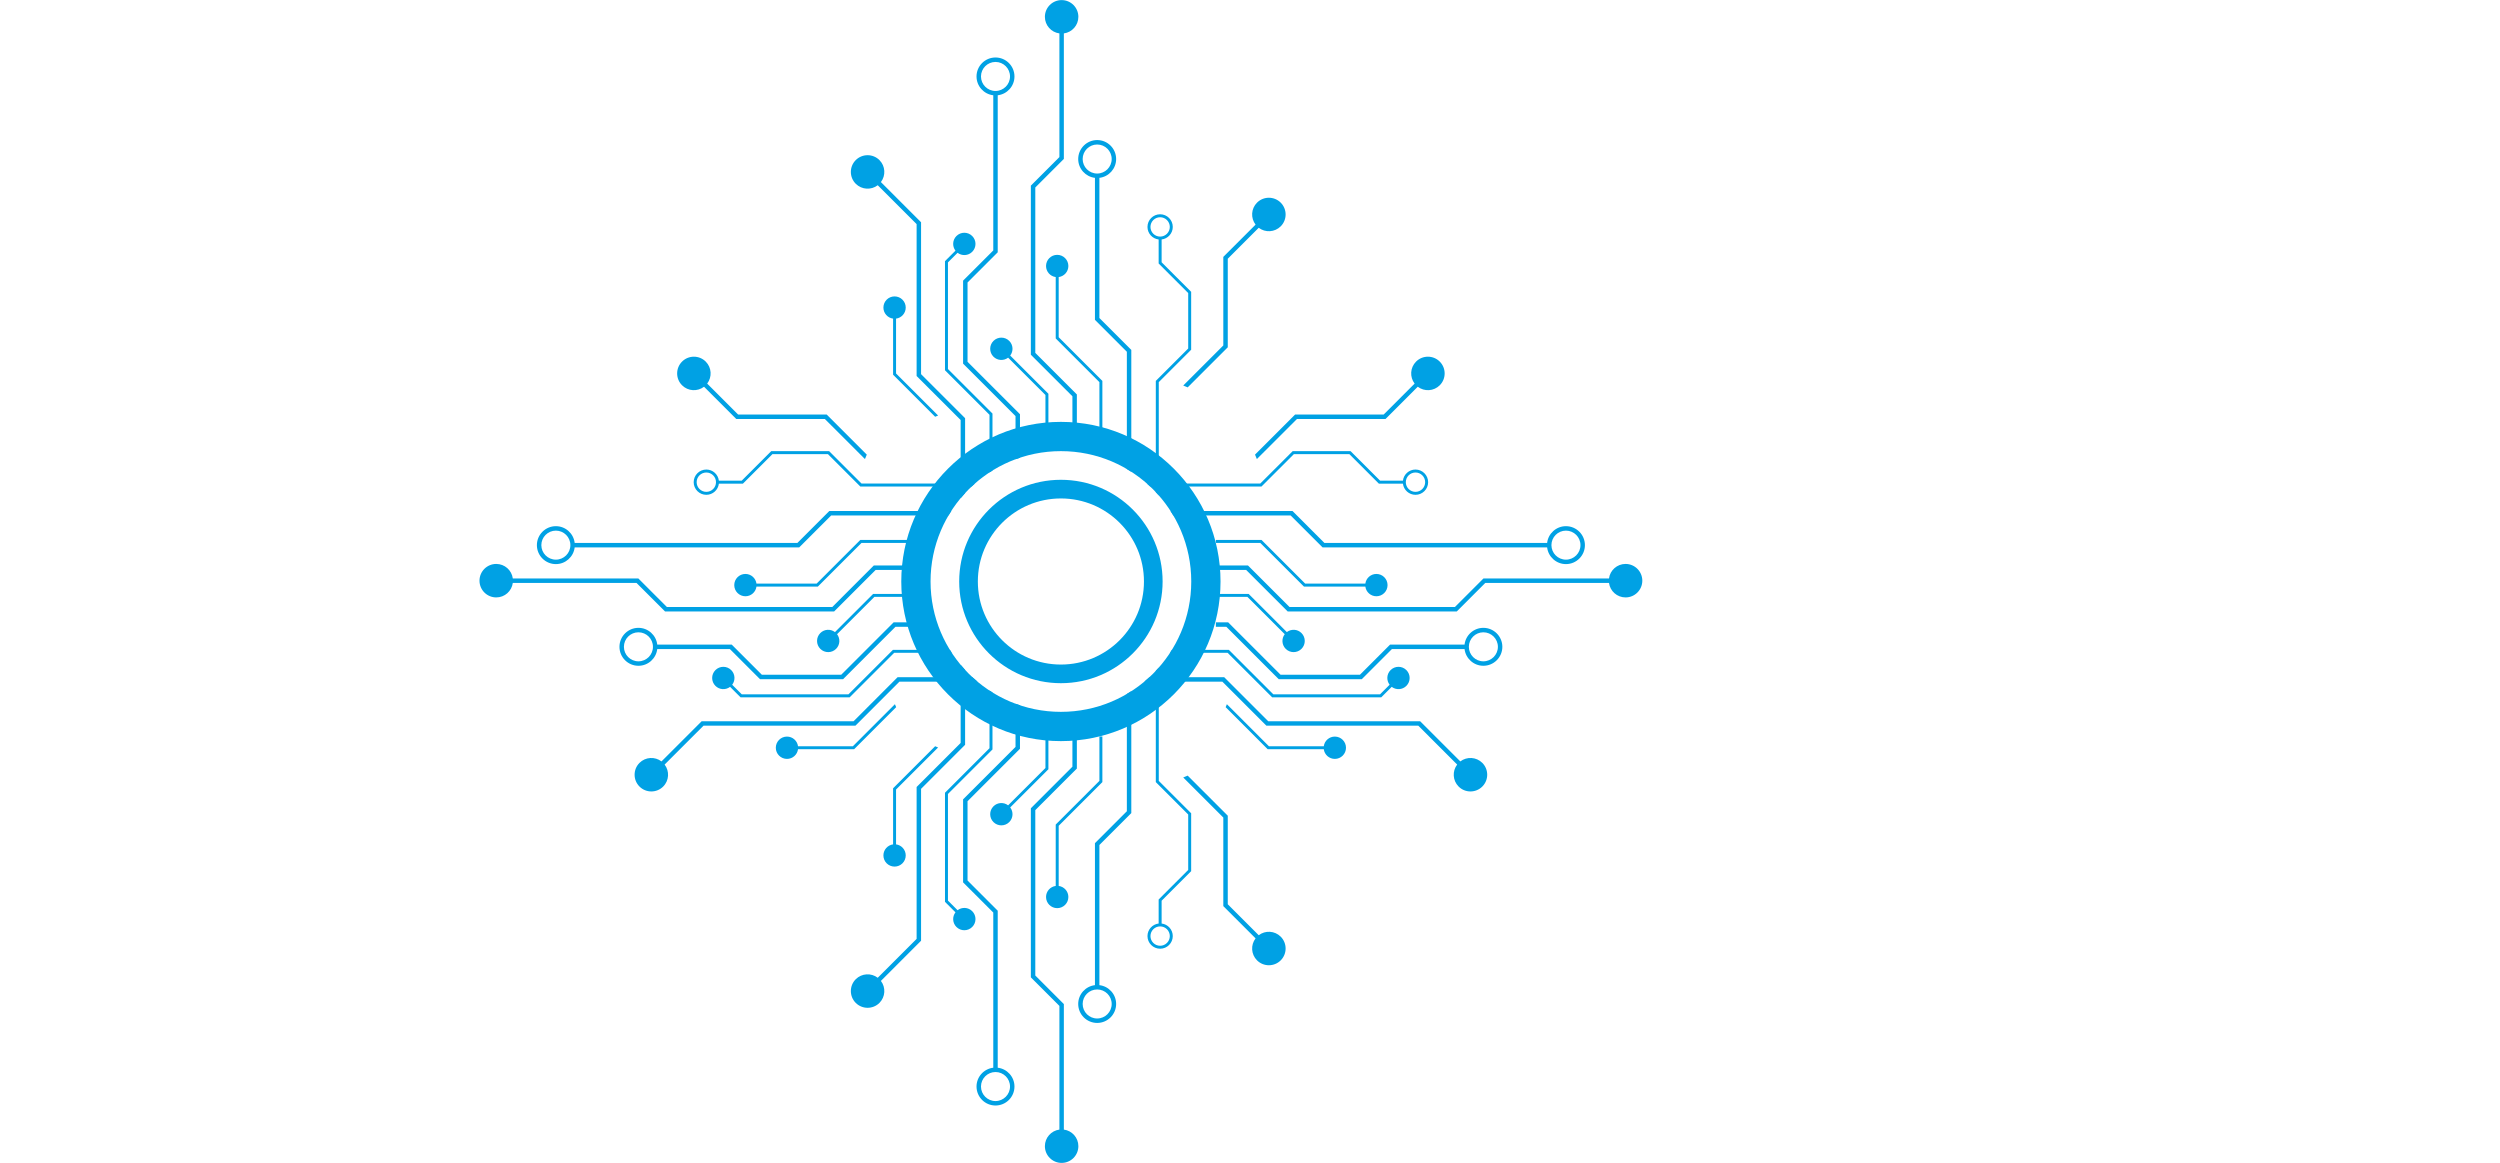 <svg xmlns="http://www.w3.org/2000/svg" xmlns:xlink="http://www.w3.org/1999/xlink" width="1720" zoomAndPan="magnify" viewBox="0 0 1290 600" height="800" preserveAspectRatio="xMidYMid meet" version="1.0"><defs><clipPath id="bc2538bdb3"><path d="M 247.371 0 L 847.371 0 L 847.371 600 L 247.371 600 Z M 247.371 0 " clip-rule="nonzero"/></clipPath></defs><path fill="#00a1e4" d="M 614.688 300.055 C 614.688 337.199 584.574 367.316 547.426 367.316 C 510.277 367.316 480.164 337.199 480.164 300.055 C 480.164 262.902 510.277 232.789 547.426 232.789 C 584.574 232.789 614.688 262.902 614.688 300.055 Z M 465.059 300.055 C 465.059 345.543 501.938 382.418 547.426 382.418 C 592.914 382.418 629.793 345.543 629.793 300.055 C 629.793 254.562 592.914 217.688 547.426 217.688 C 501.938 217.688 465.059 254.562 465.059 300.055 " fill-opacity="1" fill-rule="nonzero"/><path fill="#00a1e4" d="M 590.281 300.055 C 590.281 323.719 571.094 342.91 547.426 342.91 C 523.758 342.91 504.57 323.719 504.57 300.055 C 504.57 276.387 523.758 257.199 547.426 257.199 C 571.094 257.199 590.281 276.387 590.281 300.055 Z M 494.945 300.055 C 494.945 329.035 518.441 352.527 547.426 352.527 C 576.41 352.527 599.906 329.035 599.906 300.055 C 599.906 271.07 576.41 247.574 547.426 247.574 C 518.441 247.574 494.945 271.07 494.945 300.055 " fill-opacity="1" fill-rule="nonzero"/><g clip-path="url(#bc2538bdb3)"><path fill="#00a1e4" d="M 512.625 416.055 C 510.379 418.301 510.379 421.949 512.625 424.199 C 514.875 426.449 518.52 426.449 520.773 424.199 C 522.836 422.133 522.996 418.891 521.27 416.637 L 540.98 396.93 L 540.98 380.012 L 539.449 380.012 L 539.449 396.293 L 520.188 415.551 C 517.93 413.824 514.691 413.992 512.625 416.055 Z M 534.215 503.359 L 534.215 418.023 L 555.66 396.574 L 555.66 380.012 L 553.363 380.012 L 553.363 395.625 L 531.918 417.07 L 531.918 504.312 L 546.652 519.047 L 546.652 582.867 C 542.426 583.43 539.164 587.039 539.164 591.418 C 539.164 596.191 543.027 600.059 547.801 600.059 C 552.574 600.059 556.438 596.191 556.438 591.418 C 556.438 587.039 553.176 583.43 548.949 582.867 L 548.949 518.098 Z M 506.188 560.652 C 506.188 556.523 509.547 553.164 513.68 553.164 C 517.809 553.164 521.168 556.523 521.168 560.652 C 521.168 564.785 517.809 568.148 513.68 568.148 C 509.547 568.148 506.188 564.785 506.188 560.652 Z M 523.465 560.652 C 523.465 555.648 519.684 551.512 514.824 550.941 L 514.824 469.922 L 499.25 454.348 L 499.25 413.422 L 526.309 386.363 L 526.309 363.918 C 525.535 363.664 524.77 363.406 524.012 363.121 L 524.012 385.41 L 496.953 412.469 L 496.953 455.297 L 512.531 470.867 L 512.531 550.941 C 507.672 551.512 503.887 555.648 503.887 560.652 C 503.887 566.051 508.281 570.445 513.68 570.445 C 519.074 570.445 523.465 566.051 523.465 560.652 Z M 467.355 441.402 C 467.355 438.48 465.18 436.074 462.363 435.699 L 462.363 407.391 L 484.066 385.695 L 482.531 385.062 L 460.832 406.762 L 460.832 435.699 C 458.016 436.074 455.84 438.48 455.84 441.402 C 455.84 444.582 458.414 447.16 461.598 447.16 C 464.777 447.16 467.355 444.582 467.355 441.402 Z M 544.75 425.469 L 544.75 457.141 C 541.934 457.52 539.758 459.926 539.758 462.848 C 539.758 466.027 542.336 468.605 545.52 468.605 C 548.699 468.605 551.277 466.027 551.277 462.848 C 551.277 459.926 549.102 457.52 546.285 457.141 L 546.285 426.105 L 568.824 403.562 L 568.824 380.012 L 567.293 380.012 L 567.293 402.934 Z M 454.543 506.152 L 475.27 485.422 L 475.27 407.043 L 497.992 384.32 L 497.992 351.738 L 504.391 351.738 C 503.496 350.996 502.633 350.227 501.777 349.441 L 497.992 349.441 L 497.992 345.652 C 497.203 344.797 496.438 343.93 495.691 343.035 L 495.691 349.441 L 463.156 349.441 L 440.438 372.164 L 362.055 372.164 L 341.328 392.891 C 337.941 390.301 333.082 390.551 329.98 393.645 C 326.609 397.016 326.609 402.492 329.98 405.859 C 333.355 409.234 338.828 409.234 342.199 405.859 C 345.297 402.766 345.543 397.902 342.949 394.516 L 363.008 374.461 L 441.391 374.461 L 464.105 351.738 L 495.691 351.738 L 495.691 383.367 L 472.973 406.09 L 472.973 484.469 L 452.914 504.527 C 449.527 501.938 444.668 502.184 441.566 505.277 C 438.199 508.652 438.199 514.125 441.566 517.5 C 444.941 520.867 450.414 520.867 453.789 517.5 C 456.883 514.398 457.129 509.539 454.543 506.152 Z M 647.879 115.91 L 631.23 132.555 L 631.23 178.254 L 610.551 198.934 L 612.848 199.887 L 633.527 179.207 L 633.527 133.508 L 649.5 117.535 C 652.887 120.125 657.746 119.879 660.848 116.785 C 664.219 113.41 664.219 107.938 660.848 104.566 C 657.473 101.195 652 101.195 648.629 104.566 C 645.531 107.664 645.285 112.523 647.879 115.91 Z M 808.027 273.805 C 812.156 273.805 815.52 277.16 815.52 281.293 C 815.52 285.426 812.156 288.781 808.027 288.781 C 803.895 288.781 800.535 285.426 800.535 281.293 C 800.535 277.16 803.895 273.805 808.027 273.805 Z M 665.973 265.977 L 682.438 282.441 L 798.316 282.441 C 798.883 287.297 803.02 291.078 808.027 291.078 C 813.422 291.078 817.816 286.688 817.816 281.293 C 817.816 275.895 813.422 271.504 808.027 271.504 C 803.02 271.504 798.883 275.285 798.316 280.145 L 683.387 280.145 L 666.926 263.68 L 603.992 263.68 C 604.48 264.438 604.957 265.199 605.414 265.977 Z M 610.551 401.172 L 631.23 421.852 L 631.23 467.551 L 647.879 484.195 C 645.285 487.582 645.531 492.441 648.629 495.543 C 652 498.91 657.473 498.91 660.848 495.543 C 664.219 492.168 664.219 486.695 660.848 483.32 C 657.746 480.227 652.887 479.98 649.5 482.574 L 633.527 466.602 L 633.527 420.898 L 612.848 400.219 Z M 717.043 353.332 L 712.086 358.285 L 657.059 358.285 L 634.086 335.316 L 604.707 335.316 C 604.387 335.832 604.055 336.34 603.727 336.848 L 633.453 336.848 L 656.426 359.816 L 712.723 359.816 L 718.129 354.414 C 720.383 356.141 723.625 355.977 725.688 353.91 C 727.941 351.664 727.941 348.016 725.688 345.766 C 723.441 343.516 719.793 343.516 717.547 345.766 C 715.48 347.832 715.316 351.074 717.043 353.332 Z M 830.238 298.48 L 765.469 298.48 L 750.738 313.219 L 665.395 313.219 L 643.945 291.77 L 627.383 291.77 L 627.383 294.07 L 642.996 294.07 L 664.441 315.516 L 751.684 315.516 L 766.422 300.781 L 830.238 300.781 C 830.801 305.004 834.414 308.27 838.789 308.27 C 843.562 308.27 847.434 304.402 847.434 299.633 C 847.434 294.859 843.562 290.992 838.789 290.992 C 834.414 290.992 830.801 294.258 830.238 298.48 Z M 633.066 363.367 L 632.434 364.898 L 654.133 386.602 L 683.07 386.602 C 683.445 389.418 685.855 391.594 688.773 391.594 C 691.953 391.594 694.531 389.016 694.531 385.836 C 694.531 382.656 691.953 380.078 688.773 380.078 C 685.855 380.078 683.445 382.254 683.07 385.07 L 654.766 385.07 Z M 772.914 333.754 C 772.914 337.887 769.551 341.246 765.418 341.246 C 761.289 341.246 757.93 337.887 757.93 333.754 C 757.93 329.625 761.289 326.266 765.418 326.266 C 769.551 326.266 772.914 329.625 772.914 333.754 Z M 755.707 332.605 L 717.293 332.605 L 701.715 348.18 L 660.793 348.18 L 633.734 321.125 L 627.383 321.125 L 627.383 323.422 L 632.785 323.422 L 659.84 350.48 L 702.668 350.48 L 718.242 334.902 L 755.707 334.902 C 756.277 339.758 760.414 343.543 765.418 343.543 C 770.816 343.543 775.211 339.152 775.211 333.754 C 775.211 328.359 770.816 323.965 765.418 323.965 C 760.414 323.965 756.277 327.75 755.707 332.605 Z M 573.629 518.047 C 573.629 522.18 570.273 525.539 566.141 525.539 C 562.008 525.539 558.652 522.18 558.652 518.047 C 558.652 513.914 562.008 510.559 566.141 510.559 C 570.273 510.559 573.629 513.914 573.629 518.047 Z M 583.754 419.555 L 583.754 356.652 C 582.996 357.141 582.23 357.609 581.457 358.066 L 581.457 418.602 L 564.992 435.066 L 564.992 508.336 C 560.137 508.906 556.355 513.043 556.355 518.047 C 556.355 523.445 560.746 527.836 566.141 527.836 C 571.539 527.836 575.926 523.445 575.926 518.047 C 575.926 513.043 572.145 508.906 567.289 508.336 L 567.289 436.016 Z M 603.621 483.02 C 603.621 485.77 601.383 488.012 598.629 488.012 C 595.875 488.012 593.637 485.77 593.637 483.02 C 593.637 480.262 595.875 478.023 598.629 478.023 C 601.383 478.023 603.621 480.262 603.621 483.02 Z M 597.93 349.441 L 597.93 344.457 C 597.43 345.027 596.918 345.586 596.398 346.137 L 596.398 349.441 L 593.074 349.441 C 592.219 350.227 591.355 350.996 590.461 351.738 L 596.398 351.738 L 596.398 403.562 L 613.113 420.277 L 613.113 448.887 L 597.863 464.137 L 597.863 476.539 C 594.625 476.922 592.098 479.676 592.098 483.02 C 592.098 486.613 595.027 489.543 598.629 489.543 C 602.223 489.543 605.152 486.613 605.152 483.02 C 605.152 479.676 602.629 476.922 599.395 476.539 L 599.395 464.77 L 614.641 449.52 L 614.641 419.645 L 597.93 402.934 L 597.93 351.738 L 630.742 351.738 L 653.461 374.461 L 731.844 374.461 L 751.898 394.516 C 749.309 397.902 749.555 402.766 752.648 405.859 C 756.023 409.234 761.496 409.234 764.871 405.859 C 768.242 402.492 768.242 397.016 764.871 393.645 C 761.77 390.551 756.91 390.301 753.523 392.891 L 732.797 372.164 L 654.414 372.164 L 631.691 349.441 Z M 729.945 197.934 L 713.973 213.902 L 668.27 213.902 L 647.59 234.582 L 648.543 236.879 L 669.223 216.203 L 714.922 216.203 L 731.566 199.555 C 734.953 202.148 739.816 201.902 742.914 198.801 C 746.285 195.43 746.285 189.961 742.914 186.586 C 739.539 183.211 734.07 183.211 730.695 186.586 C 727.598 189.684 727.352 194.547 729.945 197.934 Z M 491.125 336.848 C 490.797 336.34 490.465 335.832 490.145 335.316 L 460.766 335.316 L 437.793 358.285 L 382.766 358.285 L 377.809 353.332 C 379.535 351.074 379.367 347.832 377.305 345.766 C 375.059 343.516 371.41 343.516 369.164 345.766 C 366.91 348.016 366.91 351.664 369.164 353.91 C 371.227 355.977 374.465 356.141 376.723 354.414 L 382.129 359.816 L 438.426 359.816 L 461.398 336.848 Z M 730.391 243.812 C 733.141 243.812 735.383 246.051 735.383 248.805 C 735.383 251.559 733.141 253.797 730.391 253.797 C 727.637 253.797 725.398 251.559 725.398 248.805 C 725.398 246.051 727.637 243.812 730.391 243.812 Z M 593.637 117.09 C 593.637 114.34 595.875 112.094 598.629 112.094 C 601.383 112.094 603.621 114.34 603.621 117.09 C 603.621 119.844 601.383 122.082 598.629 122.082 C 595.875 122.082 593.637 119.844 593.637 117.09 Z M 597.93 249.5 L 597.93 197.176 L 614.641 180.461 L 614.641 150.586 L 599.395 135.336 L 599.395 123.566 C 602.629 123.184 605.152 120.43 605.152 117.09 C 605.152 113.492 602.223 110.562 598.629 110.562 C 595.027 110.562 592.098 113.492 592.098 117.09 C 592.098 120.43 594.625 123.184 597.863 123.566 L 597.863 135.969 L 613.113 151.219 L 613.113 179.828 L 596.398 196.543 L 596.398 249.5 L 591.773 249.5 C 592.344 250.004 592.906 250.516 593.461 251.035 L 596.398 251.035 L 596.398 253.969 C 596.918 254.523 597.43 255.078 597.93 255.648 L 597.93 251.035 L 650.938 251.035 L 667.652 234.32 L 696.258 234.32 L 711.508 249.57 L 723.91 249.57 C 724.293 252.809 727.051 255.328 730.391 255.328 C 733.984 255.328 736.914 252.406 736.914 248.805 C 736.914 245.207 733.984 242.281 730.391 242.281 C 727.051 242.281 724.293 244.801 723.91 248.039 L 712.141 248.039 L 696.891 232.789 L 667.02 232.789 L 650.305 249.5 Z M 406.078 380.078 C 402.898 380.078 400.316 382.656 400.316 385.836 C 400.316 389.016 402.898 391.594 406.078 391.594 C 408.996 391.594 411.406 389.418 411.781 386.602 L 440.719 386.602 L 462.418 364.898 L 461.785 363.367 L 440.082 385.07 L 411.781 385.07 C 411.406 382.254 408.996 380.078 406.078 380.078 Z M 450.551 306.453 L 430.844 326.156 C 428.586 324.43 425.344 324.594 423.281 326.66 C 421.031 328.906 421.031 332.559 423.281 334.805 C 425.527 337.055 429.176 337.055 431.426 334.805 C 433.488 332.738 433.652 329.5 431.926 327.242 L 451.188 307.984 L 469.395 307.984 L 469.395 306.453 Z M 443.914 278.609 L 421.371 301.148 L 390.336 301.148 C 389.957 298.332 387.555 296.156 384.633 296.156 C 381.453 296.156 378.875 298.734 378.875 301.914 C 378.875 305.094 381.453 307.672 384.633 307.672 C 387.555 307.672 389.957 305.496 390.336 302.68 L 422.008 302.68 L 444.547 280.141 L 469.395 280.141 L 469.395 278.609 Z M 489.145 409.684 L 512.117 386.715 L 512.117 357.301 C 511.598 356.984 511.09 356.652 510.582 356.32 L 510.582 386.082 L 487.613 409.051 L 487.613 465.352 L 493.02 470.758 C 491.293 473.016 491.457 476.254 493.52 478.316 C 495.77 480.566 499.414 480.566 501.664 478.316 C 503.914 476.07 503.914 472.422 501.664 470.172 C 499.602 468.109 496.359 467.945 494.102 469.672 L 489.145 464.715 Z M 501.664 129.934 C 503.914 127.688 503.914 124.035 501.664 121.789 C 499.414 119.539 495.77 119.539 493.52 121.789 C 491.457 123.855 491.293 127.09 493.02 129.352 L 487.613 134.754 L 487.613 191.055 L 510.582 214.027 L 510.582 243.789 C 511.09 243.453 511.598 243.121 512.117 242.805 L 512.117 213.395 L 489.145 190.422 L 489.145 135.391 L 494.102 130.438 C 496.359 132.164 499.602 131.996 501.664 129.934 Z M 539.449 219.613 L 540.98 219.613 L 540.98 203.18 L 521.27 183.469 C 522.996 181.215 522.836 177.973 520.773 175.91 C 518.52 173.656 514.875 173.656 512.625 175.91 C 510.379 178.156 510.379 181.805 512.625 184.051 C 514.691 186.117 517.93 186.281 520.188 184.555 L 539.449 203.816 Z M 650.938 278.609 L 627.383 278.609 L 627.383 280.141 L 650.305 280.141 L 672.844 302.68 L 704.52 302.68 C 704.895 305.496 707.297 307.672 710.219 307.672 C 713.398 307.672 715.977 305.094 715.977 301.914 C 715.977 298.734 713.398 296.156 710.219 296.156 C 707.297 296.156 704.895 298.332 704.52 301.148 L 673.48 301.148 Z M 546.285 174 L 546.285 142.965 C 549.102 142.586 551.277 140.18 551.277 137.262 C 551.277 134.082 548.699 131.5 545.52 131.5 C 542.336 131.5 539.758 134.082 539.758 137.262 C 539.758 140.18 541.934 142.586 544.75 142.965 L 544.75 174.637 L 567.293 197.176 L 567.293 234.062 L 568.824 234.062 L 568.824 196.543 Z M 627.383 306.453 L 627.383 307.984 L 643.664 307.984 L 662.922 327.242 C 661.195 329.5 661.363 332.738 663.426 334.805 C 665.676 337.055 669.324 337.055 671.57 334.805 C 673.82 332.559 673.82 328.906 671.57 326.66 C 669.508 324.594 666.266 324.43 664.004 326.156 L 644.301 306.453 Z M 447.258 234.582 L 426.582 213.902 L 380.879 213.902 L 364.906 197.934 C 367.5 194.547 367.254 189.684 364.156 186.586 C 360.781 183.211 355.312 183.211 351.938 186.586 C 348.566 189.961 348.566 195.43 351.938 198.801 C 355.035 201.902 359.898 202.148 363.285 199.555 L 379.926 216.203 L 425.629 216.203 L 446.309 236.879 Z M 286.824 288.781 C 282.695 288.781 279.332 285.426 279.332 281.293 C 279.332 277.16 282.695 273.805 286.824 273.805 C 290.957 273.805 294.316 277.16 294.316 281.293 C 294.316 285.426 290.957 288.781 286.824 288.781 Z M 296.535 280.145 C 295.965 275.285 291.832 271.504 286.824 271.504 C 281.43 271.504 277.035 275.895 277.035 281.293 C 277.035 286.688 281.43 291.078 286.824 291.078 C 291.832 291.078 295.965 287.297 296.535 282.441 L 412.414 282.441 L 428.879 265.977 L 489.438 265.977 C 489.895 265.199 490.375 264.438 490.859 263.68 L 427.926 263.68 L 411.465 280.145 Z M 469.395 294.07 L 469.395 291.77 L 450.906 291.77 L 429.457 313.219 L 344.113 313.219 L 329.383 298.48 L 264.609 298.48 C 264.051 294.258 260.438 290.992 256.062 290.992 C 251.289 290.992 247.418 294.859 247.418 299.633 C 247.418 304.402 251.289 308.27 256.062 308.27 C 260.438 308.27 264.051 305.004 264.609 300.781 L 328.43 300.781 L 343.168 315.516 L 430.41 315.516 L 451.852 294.07 Z M 321.938 333.754 C 321.938 329.625 325.301 326.266 329.43 326.266 C 333.562 326.266 336.922 329.625 336.922 333.754 C 336.922 337.887 333.562 341.246 329.43 341.246 C 325.301 341.246 321.938 337.887 321.938 333.754 Z M 339.145 334.902 L 376.605 334.902 L 392.184 350.48 L 435.012 350.48 L 462.066 323.422 L 469.395 323.422 L 469.395 321.125 L 461.113 321.125 L 434.059 348.18 L 393.133 348.18 L 377.559 332.605 L 339.145 332.605 C 338.574 327.75 334.438 323.965 329.43 323.965 C 324.035 323.965 319.641 328.359 319.641 333.754 C 319.641 339.152 324.035 343.543 329.43 343.543 C 334.438 343.543 338.574 339.758 339.145 334.902 Z M 513.68 31.961 C 517.809 31.961 521.168 35.32 521.168 39.453 C 521.168 43.586 517.809 46.941 513.68 46.941 C 509.547 46.941 506.188 43.586 506.188 39.453 C 506.188 35.32 509.547 31.961 513.68 31.961 Z M 512.531 49.164 L 512.531 129.234 L 496.953 144.812 L 496.953 187.637 L 524.012 214.695 L 524.012 236.984 C 524.77 236.703 525.535 236.445 526.309 236.191 L 526.309 213.742 L 499.25 186.684 L 499.25 145.766 L 514.824 130.188 L 514.824 49.164 C 519.684 48.594 523.465 44.457 523.465 39.453 C 523.465 34.055 519.074 29.664 513.68 29.664 C 508.281 29.664 503.887 34.055 503.887 39.453 C 503.887 44.457 507.672 48.594 512.531 49.164 Z M 482.531 215.047 L 484.066 214.414 L 462.363 192.715 L 462.363 164.41 C 465.18 164.035 467.355 161.625 467.355 158.703 C 467.355 155.527 464.777 152.945 461.598 152.945 C 458.414 152.945 455.84 155.527 455.84 158.703 C 455.84 161.625 458.016 164.035 460.832 164.41 L 460.832 193.348 Z M 539.164 8.688 C 539.164 13.066 542.426 16.676 546.652 17.238 L 546.652 81.055 L 531.918 95.793 L 531.918 183.035 L 553.363 204.48 L 553.363 219.613 L 555.66 219.613 L 555.66 203.531 L 534.215 182.082 L 534.215 96.746 L 548.949 82.008 L 548.949 17.238 C 553.176 16.676 556.438 13.066 556.438 8.688 C 556.438 3.918 552.574 0.047 547.801 0.047 C 543.027 0.047 539.164 3.918 539.164 8.688 Z M 573.629 82.059 C 573.629 86.191 570.273 89.547 566.141 89.547 C 562.008 89.547 558.652 86.191 558.652 82.059 C 558.652 77.926 562.008 74.566 566.141 74.566 C 570.273 74.566 573.629 77.926 573.629 82.059 Z M 556.355 82.059 C 556.355 87.066 560.137 91.199 564.992 91.77 L 564.992 165.043 L 581.457 181.504 L 581.457 242.039 C 582.23 242.496 582.996 242.969 583.754 243.453 L 583.754 180.551 L 567.289 164.094 L 567.289 91.77 C 572.145 91.199 575.926 87.066 575.926 82.059 C 575.926 76.664 571.539 72.27 566.141 72.27 C 560.746 72.27 556.355 76.664 556.355 82.059 Z M 364.465 253.797 C 361.711 253.797 359.469 251.559 359.469 248.805 C 359.469 246.051 361.711 243.812 364.465 243.812 C 367.215 243.812 369.457 246.051 369.457 248.805 C 369.457 251.559 367.215 253.797 364.465 253.797 Z M 443.914 251.035 L 495.691 251.035 L 495.691 257.07 C 496.438 256.18 497.203 255.309 497.992 254.457 L 497.992 251.035 L 501.391 251.035 C 501.945 250.516 502.508 250.004 503.078 249.5 L 497.992 249.5 L 497.992 215.785 L 475.27 193.062 L 475.27 114.684 L 454.543 93.953 C 457.129 90.566 456.883 85.707 453.789 82.609 C 450.414 79.238 444.941 79.238 441.566 82.609 C 438.199 85.984 438.199 91.453 441.566 94.828 C 444.668 97.926 449.527 98.168 452.914 95.582 L 472.973 115.637 L 472.973 194.016 L 495.691 216.734 L 495.691 249.5 L 444.547 249.5 L 427.832 232.789 L 397.961 232.789 L 382.711 248.039 L 370.938 248.039 C 370.555 244.801 367.801 242.281 364.465 242.281 C 360.867 242.281 357.938 245.207 357.938 248.805 C 357.938 252.406 360.867 255.328 364.465 255.328 C 367.801 255.328 370.555 252.809 370.938 249.57 L 383.344 249.57 L 398.59 234.32 L 427.199 234.32 L 443.914 251.035 " fill-opacity="1" fill-rule="nonzero"/></g></svg>